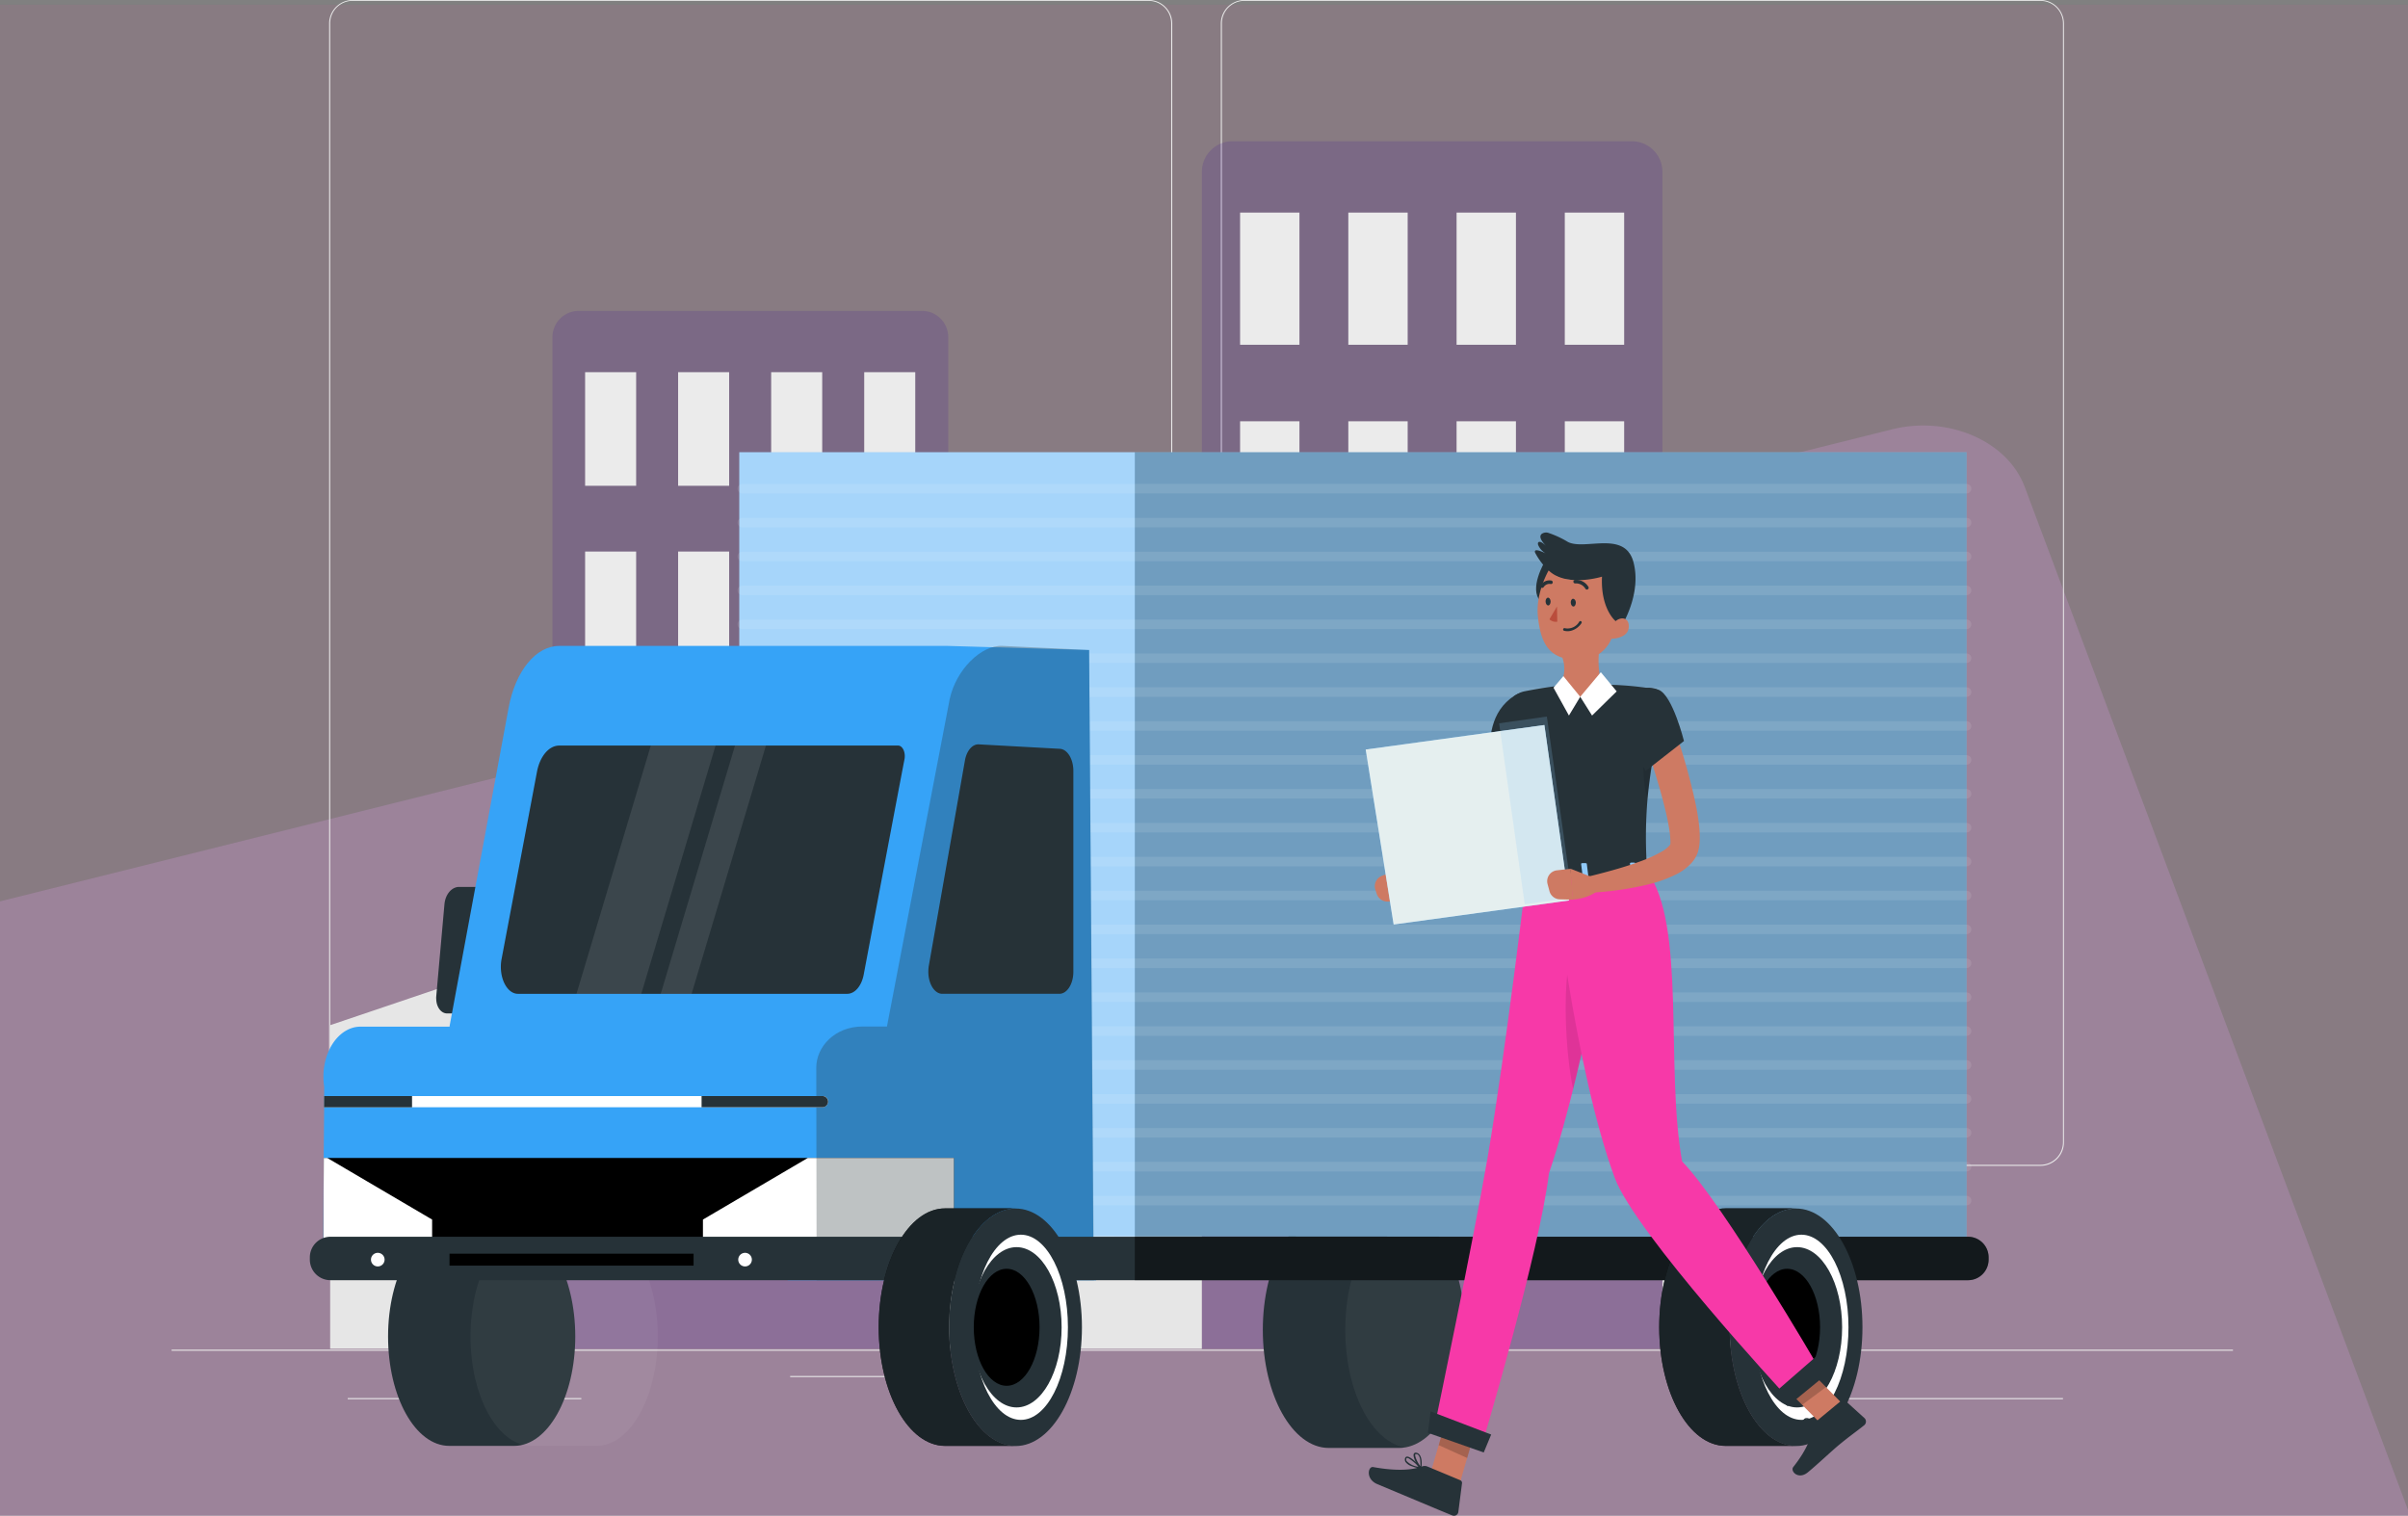 <svg xmlns="http://www.w3.org/2000/svg" xmlns:xlink="http://www.w3.org/1999/xlink" width="505.164" height="318.001" viewBox="0 0 505.164 318.001">
  <rect x="0" y="0" width="505.164" height="318.001" fill="#808080" stroke="none"/>
  <defs>
    <clipPath id="clip-path">
      <rect id="Rectángulo_34047" data-name="Rectángulo 34047" width="505.164" height="314" fill="#dc9ce8"/>
    </clipPath>
    <clipPath id="clip-path-2">
      <path id="Trazado_167835" data-name="Trazado 167835" d="M293.221,348.92h-14.7c-7.654,0-13.838,11.1-13.838,24.788s6.2,24.779,13.838,24.779h14.7c7.654,0,13.838-11.1,13.838-24.779S300.876,348.92,293.221,348.92Z" transform="translate(-264.68 -348.92)" fill="#263238"/>
    </clipPath>
  </defs>
  <g id="img19" transform="translate(-180 -8329.5)">
    <g id="Grupo_102551" data-name="Grupo 102551" transform="translate(180 8330.5)">
      <rect id="Rectángulo_33714" data-name="Rectángulo 33714" width="505.164" height="317" fill="#f739a8" opacity="0.07"/>
      <g id="Enmascarar_grupo_61" data-name="Enmascarar grupo 61" transform="translate(0 3)" opacity="0.24" clip-path="url(#clip-path)">
        <path id="Trazado_122678" data-name="Trazado 122678" d="M21.417.706l586.634,30.65c12.1.632,22.413,9.431,23.045,19.652l28.229,456.606c.632,10.222-8.661,18-20.757,17.364L51.935,494.328c-12.1-.632-22.413-9.431-23.045-19.652L.66,18.07C.028,7.848,9.321.074,21.417.706Z" transform="translate(591.156 543.61) rotate(163)" fill="#dc9ce8"/>
      </g>
    </g>
    <g id="Logistics-rafiki_1_" data-name="Logistics-rafiki (1)" transform="translate(216 8274.5)">
      <g id="freepik--background-complete--inject-24" transform="translate(0 55)">
        <rect id="Rectángulo_34692" data-name="Rectángulo 34692" width="432.444" height="0.216" transform="translate(0 283.164)" fill="#ebebeb"/>
        <rect id="Rectángulo_34693" data-name="Rectángulo 34693" width="20.048" height="0.216" transform="translate(129.768 288.682)" fill="#ebebeb"/>
        <rect id="Rectángulo_34694" data-name="Rectángulo 34694" width="49.013" height="0.216" transform="translate(347.771 293.318)" fill="#ebebeb"/>
        <rect id="Rectángulo_34695" data-name="Rectángulo 34695" width="49.013" height="0.216" transform="translate(36.948 293.318)" fill="#ebebeb"/>
        <path id="Trazado_167827" data-name="Trazado 167827" d="M210.141,299.59h-167a4.939,4.939,0,0,1-4.93-4.938V59.9A4.939,4.939,0,0,1,43.14,55h167a4.939,4.939,0,0,1,4.939,4.939h0V294.652A4.939,4.939,0,0,1,210.141,299.59ZM43.14,55.173A4.722,4.722,0,0,0,38.426,59.9V294.652a4.722,4.722,0,0,0,4.714,4.722h167a4.74,4.74,0,0,0,4.722-4.722V59.9a4.74,4.74,0,0,0-4.722-4.722Z" transform="translate(-5.163 -55)" fill="#ebebeb"/>
        <path id="Trazado_167828" data-name="Trazado 167828" d="M426.448,299.59H259.439a4.956,4.956,0,0,1-4.939-4.938V59.9a4.947,4.947,0,0,1,4.939-4.9h167.01a4.939,4.939,0,0,1,4.921,4.9V294.652a4.93,4.93,0,0,1-4.921,4.938ZM259.439,55.173a4.74,4.74,0,0,0-4.722,4.722V294.652a4.74,4.74,0,0,0,4.722,4.722h167.01a4.74,4.74,0,0,0,4.722-4.722V59.9a4.74,4.74,0,0,0-4.722-4.722Z" transform="translate(-34.386 -55)" fill="#ebebeb"/>
        <path id="Trazado_167829" data-name="Trazado 167829" d="M97.846,130.41h72.045a5.509,5.509,0,0,1,5.518,5.518V348.154H92.38V135.919a5.518,5.518,0,0,1,5.466-5.509Z" transform="translate(-12.482 -65.189)" fill="#451991" opacity="0.18"/>
        <rect id="Rectángulo_34696" data-name="Rectángulo 34696" width="10.707" height="23.836" transform="translate(86.748 78.082)" fill="#ebebeb"/>
        <rect id="Rectángulo_34697" data-name="Rectángulo 34697" width="10.707" height="23.836" transform="translate(145.301 78.082)" fill="#ebebeb"/>
        <rect id="Rectángulo_34698" data-name="Rectángulo 34698" width="10.707" height="23.836" transform="translate(106.26 78.082)" fill="#ebebeb"/>
        <rect id="Rectángulo_34699" data-name="Rectángulo 34699" width="10.707" height="23.836" transform="translate(125.781 78.082)" fill="#ebebeb"/>
        <rect id="Rectángulo_34700" data-name="Rectángulo 34700" width="10.707" height="23.836" transform="translate(86.748 115.713)" fill="#ebebeb"/>
        <rect id="Rectángulo_34701" data-name="Rectángulo 34701" width="10.707" height="23.836" transform="translate(145.301 115.713)" fill="#ebebeb"/>
        <rect id="Rectángulo_34702" data-name="Rectángulo 34702" width="10.707" height="23.836" transform="translate(106.26 115.713)" fill="#ebebeb"/>
        <rect id="Rectángulo_34703" data-name="Rectángulo 34703" width="10.707" height="23.836" transform="translate(125.781 115.713)" fill="#ebebeb"/>
        <rect id="Rectángulo_34704" data-name="Rectángulo 34704" width="10.707" height="23.836" transform="translate(86.748 153.336)" fill="#ebebeb"/>
        <rect id="Rectángulo_34705" data-name="Rectángulo 34705" width="10.707" height="23.836" transform="translate(145.301 153.336)" fill="#ebebeb"/>
        <rect id="Rectángulo_34706" data-name="Rectángulo 34706" width="10.707" height="23.836" transform="translate(106.26 153.336)" fill="#ebebeb"/>
        <rect id="Rectángulo_34707" data-name="Rectángulo 34707" width="10.707" height="23.836" transform="translate(125.781 153.336)" fill="#ebebeb"/>
        <rect id="Rectángulo_34708" data-name="Rectángulo 34708" width="10.707" height="23.836" transform="translate(86.748 190.967)" fill="#ebebeb"/>
        <rect id="Rectángulo_34709" data-name="Rectángulo 34709" width="10.707" height="23.836" transform="translate(145.301 190.967)" fill="#ebebeb"/>
        <rect id="Rectángulo_34710" data-name="Rectángulo 34710" width="10.707" height="23.836" transform="translate(106.26 190.967)" fill="#ebebeb"/>
        <rect id="Rectángulo_34711" data-name="Rectángulo 34711" width="10.707" height="23.836" transform="translate(125.781 190.967)" fill="#ebebeb"/>
        <rect id="Rectángulo_34712" data-name="Rectángulo 34712" width="10.707" height="23.836" transform="translate(86.748 228.59)" fill="#ebebeb"/>
        <rect id="Rectángulo_34713" data-name="Rectángulo 34713" width="10.707" height="23.836" transform="translate(145.301 228.59)" fill="#ebebeb"/>
        <rect id="Rectángulo_34714" data-name="Rectángulo 34714" width="10.707" height="23.836" transform="translate(106.26 228.59)" fill="#ebebeb"/>
        <rect id="Rectángulo_34715" data-name="Rectángulo 34715" width="10.707" height="23.836" transform="translate(125.781 228.59)" fill="#ebebeb"/>
        <rect id="Rectángulo_34716" data-name="Rectángulo 34716" width="9.73" height="21.665" transform="translate(343.94 96.703)" fill="#ebebeb"/>
        <rect id="Rectángulo_34717" data-name="Rectángulo 34717" width="9.73" height="21.665" transform="translate(361.687 96.703)" fill="#ebebeb"/>
        <rect id="Rectángulo_34719" data-name="Rectángulo 34719" width="9.73" height="21.665" transform="translate(343.94 130.909)" fill="#ebebeb"/>
        <rect id="Rectángulo_34720" data-name="Rectángulo 34720" width="9.73" height="21.665" transform="translate(361.687 130.909)" fill="#ebebeb"/>
        <rect id="Rectángulo_34722" data-name="Rectángulo 34722" width="9.73" height="21.665" transform="translate(343.94 165.124)" fill="#ebebeb"/>
        <rect id="Rectángulo_34723" data-name="Rectángulo 34723" width="9.73" height="21.665" transform="translate(361.687 165.124)" fill="#ebebeb"/>
        <rect id="Rectángulo_34725" data-name="Rectángulo 34725" width="9.73" height="21.665" transform="translate(343.94 199.322)" fill="#ebebeb"/>
        <rect id="Rectángulo_34726" data-name="Rectángulo 34726" width="9.73" height="21.665" transform="translate(361.687 199.322)" fill="#ebebeb"/>
        <rect id="Rectángulo_34728" data-name="Rectángulo 34728" width="9.73" height="21.665" transform="translate(343.94 233.537)" fill="#ebebeb"/>
        <rect id="Rectángulo_34729" data-name="Rectángulo 34729" width="9.73" height="21.665" transform="translate(361.687 233.537)" fill="#ebebeb"/>
        <path id="Trazado_167831" data-name="Trazado 167831" d="M256.309,89.26H340.1a6.417,6.417,0,0,1,6.418,6.417V342.594H249.9V95.677a6.417,6.417,0,0,1,6.409-6.417Z" transform="translate(-33.765 -59.629)" fill="#451991" opacity="0.18"/>
        <rect id="Rectángulo_34731" data-name="Rectángulo 34731" width="12.454" height="27.728" transform="translate(224.153 44.602)" fill="#ebebeb"/>
        <rect id="Rectángulo_34732" data-name="Rectángulo 34732" width="12.454" height="27.728" transform="translate(292.271 44.602)" fill="#ebebeb"/>
        <rect id="Rectángulo_34733" data-name="Rectángulo 34733" width="12.454" height="27.728" transform="translate(246.856 44.602)" fill="#ebebeb"/>
        <rect id="Rectángulo_34734" data-name="Rectángulo 34734" width="12.454" height="27.728" transform="translate(269.568 44.602)" fill="#ebebeb"/>
        <rect id="Rectángulo_34735" data-name="Rectángulo 34735" width="12.454" height="27.728" transform="translate(224.153 88.383)" fill="#ebebeb"/>
        <rect id="Rectángulo_34736" data-name="Rectángulo 34736" width="12.454" height="27.728" transform="translate(292.271 88.383)" fill="#ebebeb"/>
        <rect id="Rectángulo_34737" data-name="Rectángulo 34737" width="12.454" height="27.728" transform="translate(246.856 88.383)" fill="#ebebeb"/>
        <rect id="Rectángulo_34738" data-name="Rectángulo 34738" width="12.454" height="27.728" transform="translate(269.568 88.383)" fill="#ebebeb"/>
        <rect id="Rectángulo_34739" data-name="Rectángulo 34739" width="12.454" height="27.728" transform="translate(224.153 132.163)" fill="#ebebeb"/>
        <rect id="Rectángulo_34740" data-name="Rectángulo 34740" width="12.454" height="27.728" transform="translate(292.271 132.163)" fill="#ebebeb"/>
        <rect id="Rectángulo_34741" data-name="Rectángulo 34741" width="12.454" height="27.728" transform="translate(246.856 132.163)" fill="#ebebeb"/>
        <rect id="Rectángulo_34742" data-name="Rectángulo 34742" width="12.454" height="27.728" transform="translate(269.568 132.163)" fill="#ebebeb"/>
        <rect id="Rectángulo_34743" data-name="Rectángulo 34743" width="12.454" height="27.728" transform="translate(224.153 175.935)" fill="#ebebeb"/>
        <rect id="Rectángulo_34744" data-name="Rectángulo 34744" width="12.454" height="27.728" transform="translate(292.271 175.935)" fill="#ebebeb"/>
        <rect id="Rectángulo_34745" data-name="Rectángulo 34745" width="12.454" height="27.728" transform="translate(246.856 175.935)" fill="#ebebeb"/>
        <rect id="Rectángulo_34746" data-name="Rectángulo 34746" width="12.454" height="27.728" transform="translate(269.568 175.935)" fill="#ebebeb"/>
        <rect id="Rectángulo_34747" data-name="Rectángulo 34747" width="12.454" height="27.728" transform="translate(224.153 219.707)" fill="#ebebeb"/>
        <rect id="Rectángulo_34748" data-name="Rectángulo 34748" width="12.454" height="27.728" transform="translate(292.271 219.707)" fill="#ebebeb"/>
        <rect id="Rectángulo_34749" data-name="Rectángulo 34749" width="12.454" height="27.728" transform="translate(246.856 219.707)" fill="#ebebeb"/>
        <rect id="Rectángulo_34750" data-name="Rectángulo 34750" width="12.454" height="27.728" transform="translate(269.568 219.707)" fill="#ebebeb"/>
        <rect id="Rectángulo_34751" data-name="Rectángulo 34751" width="53.225" height="162.607" transform="translate(162.902 120.366)" fill="#e6e6e6"/>
        <rect id="Rectángulo_34752" data-name="Rectángulo 34752" width="23.516" height="145.189" transform="translate(312.761 137.777)" fill="#e6e6e6"/>
        <path id="Trazado_167832" data-name="Trazado 167832" d="M85.043,369.1H38.46V301.218L85.043,285.46Z" transform="translate(-5.196 -86.138)" fill="#e6e6e6"/>
      </g>
      <g id="freepik--Truck--inject-24" transform="translate(29 149.878)">
        <path id="Trazado_167833" data-name="Trazado 167833" d="M293.221,348.92h-14.7c-7.654,0-13.838,11.1-13.838,24.788s6.2,24.779,13.838,24.779h14.7c7.654,0,13.838-11.1,13.838-24.779S300.876,348.92,293.221,348.92Z" transform="translate(-64.761 -189.59)" fill="#263238"/>
        <g id="Grupo_103360" data-name="Grupo 103360" transform="translate(199.919 159.33)" clip-path="url(#clip-path-2)">
          <path id="Trazado_167834" data-name="Trazado 167834" d="M313.221,348.92h-14.7c-7.654,0-13.838,11.1-13.838,24.788s6.2,24.779,13.838,24.779h14.7c7.654,0,13.838-11.1,13.838-24.779S320.876,348.92,313.221,348.92Z" transform="translate(-267.382 -348.92)" fill="#fff" opacity="0.05"/>
        </g>
        <path id="Trazado_167836" data-name="Trazado 167836" d="M395.168,329.34,137.7,329.158V164.7H395.168Z" transform="translate(-47.605 -164.7)" fill="#90caf9"/>
        <rect id="Rectángulo_34753" data-name="Rectángulo 34753" width="174.5" height="164.631" transform="translate(173.064)" fill="#263238" opacity="0.3"/>
        <rect id="Rectángulo_34754" data-name="Rectángulo 34754" width="82.969" height="167.883" transform="translate(90.095)" fill="#fff" opacity="0.2"/>
        <line id="Línea_337" data-name="Línea 337" x2="256.846" transform="translate(90.718 7.646)" fill="none" stroke="#fff" stroke-linecap="round" stroke-linejoin="round" stroke-width="2" opacity="0.1"/>
        <line id="Línea_338" data-name="Línea 338" x2="256.846" transform="translate(90.718 14.764)" fill="none" stroke="#fff" stroke-linecap="round" stroke-linejoin="round" stroke-width="2" opacity="0.1"/>
        <line id="Línea_339" data-name="Línea 339" x2="256.846" transform="translate(90.718 21.873)" fill="none" stroke="#fff" stroke-linecap="round" stroke-linejoin="round" stroke-width="2" opacity="0.1"/>
        <line id="Línea_340" data-name="Línea 340" x2="256.846" transform="translate(90.718 28.982)" fill="none" stroke="#fff" stroke-linecap="round" stroke-linejoin="round" stroke-width="2" opacity="0.1"/>
        <line id="Línea_341" data-name="Línea 341" x2="256.846" transform="translate(90.718 36.1)" fill="none" stroke="#fff" stroke-linecap="round" stroke-linejoin="round" stroke-width="2" opacity="0.1"/>
        <line id="Línea_342" data-name="Línea 342" x2="256.846" transform="translate(90.718 43.21)" fill="none" stroke="#fff" stroke-linecap="round" stroke-linejoin="round" stroke-width="2" opacity="0.1"/>
        <line id="Línea_343" data-name="Línea 343" x2="256.846" transform="translate(90.718 50.319)" fill="none" stroke="#fff" stroke-linecap="round" stroke-linejoin="round" stroke-width="2" opacity="0.1"/>
        <line id="Línea_344" data-name="Línea 344" x2="256.846" transform="translate(90.718 57.429)" fill="none" stroke="#fff" stroke-linecap="round" stroke-linejoin="round" stroke-width="2" opacity="0.1"/>
        <line id="Línea_345" data-name="Línea 345" x2="256.846" transform="translate(90.718 64.547)" fill="none" stroke="#fff" stroke-linecap="round" stroke-linejoin="round" stroke-width="2" opacity="0.1"/>
        <line id="Línea_346" data-name="Línea 346" x2="256.846" transform="translate(90.718 71.656)" fill="none" stroke="#fff" stroke-linecap="round" stroke-linejoin="round" stroke-width="2" opacity="0.1"/>
        <line id="Línea_347" data-name="Línea 347" x2="256.846" transform="translate(90.718 78.765)" fill="none" stroke="#fff" stroke-linecap="round" stroke-linejoin="round" stroke-width="2" opacity="0.1"/>
        <line id="Línea_348" data-name="Línea 348" x2="256.846" transform="translate(90.718 85.883)" fill="none" stroke="#fff" stroke-linecap="round" stroke-linejoin="round" stroke-width="2" opacity="0.1"/>
        <line id="Línea_349" data-name="Línea 349" x2="256.846" transform="translate(90.718 92.993)" fill="none" stroke="#fff" stroke-linecap="round" stroke-linejoin="round" stroke-width="2" opacity="0.1"/>
        <line id="Línea_350" data-name="Línea 350" x2="256.846" transform="translate(90.718 100.102)" fill="none" stroke="#fff" stroke-linecap="round" stroke-linejoin="round" stroke-width="2" opacity="0.1"/>
        <line id="Línea_351" data-name="Línea 351" x2="256.846" transform="translate(90.718 107.211)" fill="none" stroke="#fff" stroke-linecap="round" stroke-linejoin="round" stroke-width="2" opacity="0.1"/>
        <line id="Línea_352" data-name="Línea 352" x2="256.846" transform="translate(90.718 114.329)" fill="none" stroke="#fff" stroke-linecap="round" stroke-linejoin="round" stroke-width="2" opacity="0.1"/>
        <line id="Línea_353" data-name="Línea 353" x2="256.846" transform="translate(90.718 121.439)" fill="none" stroke="#fff" stroke-linecap="round" stroke-linejoin="round" stroke-width="2" opacity="0.1"/>
        <line id="Línea_354" data-name="Línea 354" x2="256.846" transform="translate(90.718 128.548)" fill="none" stroke="#fff" stroke-linecap="round" stroke-linejoin="round" stroke-width="2" opacity="0.1"/>
        <line id="Línea_355" data-name="Línea 355" x2="256.846" transform="translate(90.718 135.666)" fill="none" stroke="#fff" stroke-linecap="round" stroke-linejoin="round" stroke-width="2" opacity="0.1"/>
        <line id="Línea_356" data-name="Línea 356" x2="256.846" transform="translate(90.718 142.776)" fill="none" stroke="#fff" stroke-linecap="round" stroke-linejoin="round" stroke-width="2" opacity="0.1"/>
        <line id="Línea_357" data-name="Línea 357" x2="256.846" transform="translate(90.718 149.885)" fill="none" stroke="#fff" stroke-linecap="round" stroke-linejoin="round" stroke-width="2" opacity="0.1"/>
        <line id="Línea_358" data-name="Línea 358" x2="256.846" transform="translate(90.718 157.003)" fill="none" stroke="#fff" stroke-linecap="round" stroke-linejoin="round" stroke-width="2" opacity="0.1"/>
        <path id="Trazado_167837" data-name="Trazado 167837" d="M78.94,352.66h-13.6c-7.092,0-12.835,10.275-12.835,22.954s5.743,22.945,12.835,22.945h13.6c7.092,0,12.835-10.275,12.835-22.945S86.032,352.66,78.94,352.66Z" transform="translate(-36.093 -190.096)" fill="#263238"/>
        <path id="Trazado_167838" data-name="Trazado 167838" d="M98.948,352.66H85.335c-7.092,0-12.835,10.275-12.835,22.954s5.743,22.945,12.835,22.945H98.948c7.083,0,12.835-10.275,12.835-22.945S106.032,352.66,98.948,352.66Z" transform="translate(-38.795 -190.096)" fill="#fff" opacity="0.05"/>
        <path id="Trazado_167839" data-name="Trazado 167839" d="M72.949,296.683H66.515c-1.263.043-2.3-1.306-2.327-3.018a2.785,2.785,0,0,1,0-.536l1.73-19.434c.216-2,1.453-3.46,2.941-3.555h6.5c1.254,0,2.292,1.323,2.318,3.036v.519l-1.73,19.434C75.682,295.1,74.4,296.632,72.949,296.683Z" transform="translate(-37.671 -178.946)" fill="#263238"/>
        <path id="Trazado_167840" data-name="Trazado 167840" d="M79.821,224.593,67.41,291.526l135.121,52.931-.943-131.913-29.718-.865h-81.4C85.573,211.637,81.257,216.9,79.821,224.593Z" transform="translate(-38.108 -171.048)" fill="#36a3f7"/>
        <path id="Trazado_167841" data-name="Trazado 167841" d="M191.436,239.059c-5.042-.225-9.566,3.909-11.045,10.076l-10.223,42.829H150.492l-1.072,56.5h64.72" transform="translate(-49.188 -174.746)" fill="#36a3f7"/>
        <path id="Trazado_167842" data-name="Trazado 167842" d="M83.441,287.934c-1.981,0-3.581-2.543-3.581-5.674a8.425,8.425,0,0,1,.156-1.626l7.429-39.3c.623-3.261,2.525-5.492,4.679-5.483H163.2c.77,0,1.4.986,1.4,2.214a3.232,3.232,0,0,1-.061.649c-1.557,8.1-6.616,34.915-8.554,45.173-.45,2.4-1.851,4.048-3.46,4.048Z" transform="translate(-39.79 -174.313)" fill="#263238"/>
        <path id="Trazado_167843" data-name="Trazado 167843" d="M143.027,314.566a14.88,14.88,0,0,1-.147,2.058l-.372,2.534-.216,1.5L140.7,331.587l-2.595,17.773-.718,4.939H36.81V349.36l.069-17.773.1-10.629v-4.324c-.865-5.708,1.894-11.244,6.1-12.394a5.638,5.638,0,0,1,1.514-.2h90.692C139.559,304.005,143.027,308.745,143.027,314.566Z" transform="translate(-33.973 -183.527)" fill="#36a3f7"/>
        <path id="Trazado_167844" data-name="Trazado 167844" d="M213.977,241.129v42.129c0,2.551-1.306,4.627-2.923,4.636h-24.58c-1.617,0-2.923-2.076-2.923-4.636a7.411,7.411,0,0,1,.1-1.245l7.576-43.071c.363-2.067,1.574-3.46,2.923-3.382l17,.934C212.731,236.589,213.977,238.639,213.977,241.129Z" transform="translate(-53.8 -174.274)" fill="#263238"/>
        <path id="Trazado_167845" data-name="Trazado 167845" d="M127.383,235.85H113.8L98.21,287.934H111.8Z" transform="translate(-42.269 -174.313)" fill="#fff" opacity="0.1"/>
        <path id="Trazado_167846" data-name="Trazado 167846" d="M140.712,235.85h-6.487L118.64,287.934h6.478Z" transform="translate(-45.029 -174.313)" fill="#fff" opacity="0.1"/>
        <path id="Trazado_167847" data-name="Trazado 167847" d="M169.089,335.89v17.773H36.83L36.9,335.89Z" transform="translate(-33.976 -187.83)"/>
        <path id="Trazado_167848" data-name="Trazado 167848" d="M163.1,335.89h-12.23L128.88,348.811v4.852h52.646V335.89Z" transform="translate(-46.413 -187.83)" fill="#fff"/>
        <path id="Trazado_167849" data-name="Trazado 167849" d="M59.628,348.811v4.852H36.83L36.9,335.89h.744Z" transform="translate(-33.976 -187.83)" fill="#fff"/>
        <path id="Trazado_167850" data-name="Trazado 167850" d="M214.612,344.768l-1-132.224-18.163-.865c-4.532-.225-9.765,5.042-11.088,11.148l-13.164,68.7h-5.129c-5.76,0-9.7,4.195-9.7,8.649l.078,44.611h58.164" transform="translate(-50.127 -171.047)" fill="#263238" opacity="0.3"/>
        <path id="Trazado_167851" data-name="Trazado 167851" d="M142.715,322.055a1.168,1.168,0,0,1-.4.865,1.133,1.133,0,0,1-.778.3H37V320.87H141.565a1.176,1.176,0,0,1,.995.554,1.194,1.194,0,0,1,.156.631Z" transform="translate(-33.999 -185.801)" fill="#fff"/>
        <path id="Trazado_167852" data-name="Trazado 167852" d="M55.434,320.88v2.353H36.96l.009-2.353Z" transform="translate(-33.993 -185.802)" fill="#263238"/>
        <path id="Trazado_167853" data-name="Trazado 167853" d="M155.085,322.055a1.168,1.168,0,0,1-.4.865,1.133,1.133,0,0,1-.778.3H128.55V320.87h25.359a1.176,1.176,0,0,1,.995.554A1.194,1.194,0,0,1,155.085,322.055Z" transform="translate(-46.368 -185.801)" fill="#263238"/>
        <path id="Trazado_167854" data-name="Trazado 167854" d="M385.712,359.324v.467a4.324,4.324,0,0,1-4.324,4.324H37.854a4.324,4.324,0,0,1-4.324-4.324v-.467A4.324,4.324,0,0,1,37.854,355H381.388A4.324,4.324,0,0,1,385.712,359.324Z" transform="translate(-33.53 -190.412)" fill="#263238"/>
        <rect id="Rectángulo_34755" data-name="Rectángulo 34755" width="51.201" height="2.5" transform="translate(29.302 168.143)"/>
        <path id="Trazado_167855" data-name="Trazado 167855" d="M51.214,360.327a1.427,1.427,0,1,1-.421-1.012,1.427,1.427,0,0,1,.421,1.012Z" transform="translate(-35.534 -190.939)" fill="#fff"/>
        <path id="Trazado_167856" data-name="Trazado 167856" d="M140.3,360.327a1.427,1.427,0,1,1-1.427-1.427A1.427,1.427,0,0,1,140.3,360.327Z" transform="translate(-47.571 -190.939)" fill="#fff"/>
        <path id="Trazado_167857" data-name="Trazado 167857" d="M186.282,373.037c0-13.76,6.236-24.917,13.933-24.917H185.435c-7.689,0-13.925,11.157-13.925,24.917s6.236,24.909,13.925,24.909h14.781C192.518,397.972,186.282,386.824,186.282,373.037Z" transform="translate(-52.173 -189.482)"/>
        <path id="Trazado_167858" data-name="Trazado 167858" d="M186.282,373.037c0-13.76,6.236-24.917,13.933-24.917H185.435c-7.689,0-13.925,11.157-13.925,24.917s6.236,24.909,13.925,24.909h14.781C192.518,397.972,186.282,386.824,186.282,373.037Z" transform="translate(-52.173 -189.482)" fill="#263238" opacity="0.7"/>
        <ellipse id="Elipse_5087" data-name="Elipse 5087" cx="13.933" cy="24.917" rx="13.933" ry="24.917" transform="translate(134.109 158.664)" fill="#263238"/>
        <ellipse id="Elipse_5088" data-name="Elipse 5088" cx="9.877" cy="19.425" rx="9.877" ry="19.425" transform="translate(139.281 164.156)" fill="#fff"/>
        <ellipse id="Elipse_5089" data-name="Elipse 5089" cx="9.453" cy="16.813" rx="9.453" ry="16.813" transform="translate(138.806 166.768)" fill="#263238"/>
        <ellipse id="Elipse_5090" data-name="Elipse 5090" cx="6.902" cy="12.273" rx="6.902" ry="12.273" transform="translate(139.281 171.308)"/>
        <path id="Trazado_167859" data-name="Trazado 167859" d="M412.748,359.324v.467a4.324,4.324,0,0,1-4.324,4.324H233.63V355H408.424A4.324,4.324,0,0,1,412.748,359.324Z" transform="translate(-60.566 -190.412)" opacity="0.5"/>
        <path id="Trazado_167860" data-name="Trazado 167860" d="M375.611,373.037c0-13.76,6.236-24.917,13.925-24.917H374.763c-7.7,0-13.933,11.157-13.933,24.917s6.236,24.909,13.933,24.909h14.755C381.847,397.972,375.611,386.824,375.611,373.037Z" transform="translate(-77.752 -189.482)"/>
        <path id="Trazado_167861" data-name="Trazado 167861" d="M375.611,373.037c0-13.76,6.236-24.917,13.925-24.917H374.763c-7.7,0-13.933,11.157-13.933,24.917s6.236,24.909,13.933,24.909h14.755C381.847,397.972,375.611,386.824,375.611,373.037Z" transform="translate(-77.752 -189.482)" fill="#263238" opacity="0.7"/>
        <ellipse id="Elipse_5091" data-name="Elipse 5091" cx="13.933" cy="24.917" rx="13.933" ry="24.917" transform="translate(297.85 158.664)" fill="#263238"/>
        <ellipse id="Elipse_5092" data-name="Elipse 5092" cx="9.877" cy="19.425" rx="9.877" ry="19.425" transform="translate(303.031 164.156)" fill="#fff"/>
        <ellipse id="Elipse_5093" data-name="Elipse 5093" cx="9.453" cy="16.813" rx="9.453" ry="16.813" transform="translate(302.546 166.768)" fill="#263238"/>
        <ellipse id="Elipse_5094" data-name="Elipse 5094" cx="6.902" cy="12.273" rx="6.902" ry="12.273" transform="translate(303.022 171.308)"/>
      </g>
      <g id="freepik--Character--inject-24" transform="translate(250.506 166.721)">
        <path id="Trazado_167862" data-name="Trazado 167862" d="M325.394,235.938c-.173,3.33-.476,6.547-.969,9.825a54.808,54.808,0,0,1-2.214,9.972,16.867,16.867,0,0,1-1.237,2.733,7.787,7.787,0,0,1-1.245,1.609l-.242.225-.138.1-.069.061-.294.2-.579.406a31.455,31.455,0,0,1-4.618,2.448,52.892,52.892,0,0,1-9.453,3.131l-1.124-3.079c2.75-1.522,5.57-3.079,8.139-4.7a36.135,36.135,0,0,0,3.615-2.534l.381-.32.19-.164h0s.078-.13.173-.337a11.694,11.694,0,0,0,.623-1.73,38.551,38.551,0,0,0,.925-4.324c.268-1.5.484-3.036.666-4.593.355-3.088.657-6.253.865-9.332Z" transform="translate(-291.474 -191.115)" fill="#ce7a63"/>
        <path id="Trazado_167863" data-name="Trazado 167863" d="M304.75,267.743l-5.31-1.643.995,6.426s3.46-.432,5.189-2.37Z" transform="translate(-290.964 -195.244)" fill="#ce7a63"/>
        <path id="Trazado_167864" data-name="Trazado 167864" d="M291.979,270.234l.294.865a2.335,2.335,0,0,0,2.327,1.565l2.707-.121-1-6.443-2.975,1.168A2.352,2.352,0,0,0,291.979,270.234Z" transform="translate(-289.938 -195.244)" fill="#ce7a63"/>
        <path id="Trazado_167865" data-name="Trazado 167865" d="M333.9,228c0,2.007-.969,5.968-1.8,8.943-.614,2.136-1.124,3.762-1.124,3.762l-1.219-.3-10.05-2.543c-.156-5.189.043-10.837,5.189-14.227C328.112,221.5,333.872,224.423,333.9,228Z" transform="translate(-293.698 -189.408)" fill="#263238"/>
        <path id="Trazado_167866" data-name="Trazado 167866" d="M334.331,229.106c-.657-.692-2.145-.813-5.388.216-4.644,1.47-5.942,6.556-6,10.007l7.256,1.834.623.164.6.138s.251-.813.614-2.05h0c.147-.5.329-1.09.5-1.73a47,47,0,0,0,1.8-8.58Z" transform="translate(-294.139 -190.173)" opacity="0.3"/>
        <path id="Trazado_167867" data-name="Trazado 167867" d="M311.312,413.06l-6.132-2.145,3.857-13.285,6.123,2.154Z" transform="translate(-291.74 -213.015)" fill="#ce7a63"/>
        <path id="Trazado_167868" data-name="Trazado 167868" d="M404.625,395.653l-4.99,3.719L389.42,389.019l4.99-3.719Z" transform="translate(-303.122 -211.349)" fill="#ce7a63"/>
        <path id="Trazado_167869" data-name="Trazado 167869" d="M398.1,399.105l5.388-4.454a.5.5,0,0,1,.657,0l4.134,3.754a.995.995,0,0,1,0,1.41l-.086.078c-1.9,1.522-2.906,2.162-5.276,4.117-1.453,1.2-4.506,4.082-6.521,5.743s-3.762-.234-3.07-1.107c3.088-3.909,3.806-6.487,4.169-8.6a1.669,1.669,0,0,1,.605-.943Z" transform="translate(-303.628 -212.596)" fill="#263238"/>
        <path id="Trazado_167870" data-name="Trazado 167870" d="M302.767,410.747l6.815,2.845a.614.614,0,0,1,.363.64l-.77,6.011a.917.917,0,0,1-1.021.8.864.864,0,0,1-.259-.069c-2.413-.977-3.546-1.462-6.539-2.716l-9.185-3.849c-2.491-1.046-1.955-3.78-.865-3.581,5.042.917,8.294.614,10.284-.138a1.531,1.531,0,0,1,1.176.061Z" transform="translate(-289.742 -214.767)" fill="#263238"/>
        <path id="Trazado_167871" data-name="Trazado 167871" d="M309.331,397.64l-1.981,6.841,5.968,2.7,2.145-7.395Z" transform="translate(-292.033 -213.016)" opacity="0.2"/>
        <path id="Trazado_167872" data-name="Trazado 167872" d="M394.419,385.3l-5,3.719,5.267,5.336,4.99-3.719Z" transform="translate(-303.122 -211.349)" opacity="0.2"/>
        <path id="Trazado_167873" data-name="Trazado 167873" d="M353.3,260.205l-25.255.363c-3.46-19.555-4.324-28.887-4.324-33.376a4.809,4.809,0,0,1,3.892-4.74c1.539-.3,3.46-.649,5.388-.917.657-.087,1.323-.173,1.981-.242a80.572,80.572,0,0,1,11.468-.164c.571,0,1.133.052,1.73.086,2.595.164,4.964.493,6.651.752a2.318,2.318,0,0,1,1.92,2.655.672.672,0,0,1,0,.13c-.744,3.46-1.349,6.53-1.834,9.263-.77,4.324-1.254,7.853-1.54,10.932a95.6,95.6,0,0,0-.078,15.257Z" transform="translate(-294.245 -189.15)" fill="#263238"/>
        <path id="Trazado_167874" data-name="Trazado 167874" d="M357.858,246.488c-1.271-3.814-1.2-11.728.164-14.288l1.392,3.347C358.628,239.9,358.143,243.409,357.858,246.488Z" transform="translate(-298.734 -190.663)" opacity="0.1"/>
        <path id="Trazado_167875" data-name="Trazado 167875" d="M325.734,266.722s-4.324,36.766-8.225,59.677c-3.088,17.938-10.889,55.275-10.889,55.275l10.128,3.589s11.6-38.92,13.631-55.543c8.173-23.966,14.054-63.18,14.054-63.18Z" transform="translate(-291.934 -195.303)" fill="#f739a8"/>
        <path id="Trazado_167876" data-name="Trazado 167876" d="M304.72,401.857l11.719,4.125L318,402.221l-12.714-4.861Z" transform="translate(-291.678 -212.979)" fill="#263238"/>
        <path id="Trazado_167877" data-name="Trazado 167877" d="M342.794,279.3l-3.788,7.256c-1.384,5.466-1.055,18.768.7,27.175,3.148-12.671,5.665-26.007,7.23-34.959Z" transform="translate(-296.194 -196.956)" opacity="0.1"/>
        <path id="Trazado_167878" data-name="Trazado 167878" d="M335.06,266.695s4.523,41.151,12.973,64c4.238,11.46,35.677,45.433,35.677,45.433l7.092-5.674s-19.936-34.275-28.654-43.244c-3.555-19.892.917-49.714-7.343-60.871Z" transform="translate(-295.777 -195.276)" fill="#f739a8"/>
        <path id="Trazado_167879" data-name="Trazado 167879" d="M391.526,394.448l8.32-6.815L397.6,383.94l-9.107,7.931Z" transform="translate(-302.996 -211.165)" fill="#263238"/>
        <path id="Trazado_167880" data-name="Trazado 167880" d="M354.251,264.59l1.168,2.24c.086.173-.112.363-.406.363l-26.5.381c-.233,0-.415-.112-.441-.251l-.251-2.257c0-.156.182-.294.424-.294l25.583-.372a.5.5,0,0,1,.424.19Z" transform="translate(-294.799 -195.014)" fill="#263238"/>
        <path id="Trazado_167881" data-name="Trazado 167881" d="M354.319,267.493h.7c.13,0,.234-.078.225-.156l-.372-2.941c0-.087-.121-.147-.259-.147h-.649c-.138,0-.242.078-.225.156l.363,2.932C354.06,267.407,354.189,267.493,354.319,267.493Z" transform="translate(-298.3 -194.994)" fill="#90caf9"/>
        <path id="Trazado_167882" data-name="Trazado 167882" d="M330.72,267.812h.692c.138,0,.234-.078.225-.164l-.355-2.932c0-.086-.138-.156-.277-.156h-.692c-.138,0-.242.078-.233.164l.363,2.932C330.46,267.743,330.582,267.812,330.72,267.812Z" transform="translate(-295.104 -195.036)" fill="#90caf9"/>
        <path id="Trazado_167883" data-name="Trazado 167883" d="M342.521,267.622h.692c.138,0,.242-.078.234-.164l-.363-2.932c0-.1-.13-.164-.268-.156h-.692c-.138,0-.233.078-.233.164l.363,2.932C342.245,267.57,342.383,267.622,342.521,267.622Z" transform="translate(-296.7 -195.01)" fill="#90caf9"/>
        <path id="Trazado_167884" data-name="Trazado 167884" d="M289.64,236.016l37.484-5.146,5.189,36.8-36.81,5.051Z" transform="translate(-289.64 -190.484)" fill="#90caf9"/>
        <path id="Trazado_167885" data-name="Trazado 167885" d="M289.64,236.016l37.484-5.146,5.189,36.8-36.81,5.051Z" transform="translate(-289.64 -190.484)" fill="#faf9ec" opacity="0.8"/>
        <rect id="Rectángulo_34756" data-name="Rectángulo 34756" width="10.111" height="38.349" transform="translate(27.989 40.025) rotate(-8.049)" fill="#90caf9" opacity="0.2"/>
        <path id="Trazado_167886" data-name="Trazado 167886" d="M344.459,267.742l-5.189-2.033.51,6.487s3.46-.173,5.319-1.981Z" transform="translate(-296.346 -195.191)" fill="#ce7a63"/>
        <path id="Trazado_167887" data-name="Trazado 167887" d="M361.274,230.72c1.392,3.892,2.595,7.784,3.615,11.762.519,2,1,4,1.392,6.054.19,1.038.355,2.093.476,3.191a22.192,22.192,0,0,1,.147,3.46,9.227,9.227,0,0,1-.346,2.223,6.418,6.418,0,0,1-1.392,2.4,11.044,11.044,0,0,1-3.243,2.4,28.775,28.775,0,0,1-6.262,2.188,65.782,65.782,0,0,1-12.325,1.652l-.406-3.261c1.894-.45,3.831-.951,5.717-1.479s3.762-1.116,5.561-1.773a28.054,28.054,0,0,0,4.947-2.257,5.743,5.743,0,0,0,1.5-1.271c.112-.173.112-.216.1-.216a5.708,5.708,0,0,0,0-.77,18.561,18.561,0,0,0-.268-2.5c-.138-.865-.329-1.834-.536-2.785-.432-1.851-.917-3.745-1.462-5.639-1.081-3.754-2.3-7.568-3.52-11.244Z" transform="translate(-296.84 -190.463)" fill="#ce7a63"/>
        <path id="Trazado_167888" data-name="Trazado 167888" d="M333.729,268.915l.406,1.5a2.292,2.292,0,0,0,2.154,1.73l2.785.078-.51-6.478-2.837.32a2.3,2.3,0,0,0-2.058,2.526A2.33,2.33,0,0,0,333.729,268.915Z" transform="translate(-295.587 -195.196)" fill="#ce7a63"/>
        <path id="Trazado_167889" data-name="Trazado 167889" d="M359.569,222.27c2.906,1.185,5.284,10.733,5.284,10.733l-8.026,6.27s-5.691-8.908-4.532-12.774C353.282,223.23,355.868,220.774,359.569,222.27Z" transform="translate(-298.085 -189.261)" fill="#263238"/>
        <path id="Trazado_167890" data-name="Trazado 167890" d="M396.46,402.634h-.1a.865.865,0,0,1-.7-.45.51.51,0,0,1-.043-.51c.355-.692,2.595-.969,2.837-.995a.138.138,0,0,1,.147.069.147.147,0,0,1,0,.164C398.129,401.544,397.221,402.582,396.46,402.634Zm1.687-1.617c-.865.13-2.084.415-2.257.8a.2.2,0,0,0,0,.216.536.536,0,0,0,.458.311,3.058,3.058,0,0,0,1.816-1.323Z" transform="translate(-303.952 -213.427)" fill="#263238"/>
        <path id="Trazado_167891" data-name="Trazado 167891" d="M398.366,400.727c-.752,0-2.257-.268-2.595-.865a.519.519,0,0,1,.121-.631.77.77,0,0,1,.605-.251c.908,0,2.058,1.392,2.093,1.47a.17.17,0,0,1-.112.234Zm-1.92-1.436a.51.51,0,0,0-.32.156c-.13.138-.1.225-.069.294.2.381,1.384.692,2.145.692a3.46,3.46,0,0,0-1.687-1.15Z" transform="translate(-303.972 -213.197)" fill="#263238"/>
        <path id="Trazado_167892" data-name="Trazado 167892" d="M300.463,410.3a2.439,2.439,0,0,1-1.2-.865.951.951,0,0,1-.069-.8.449.449,0,0,1,.329-.3c.8-.147,2.673,1.868,3.036,2.275a.156.156,0,0,1,0,.173.138.138,0,0,1-.156.069A9.955,9.955,0,0,1,300.463,410.3Zm-.6-1.626a.545.545,0,0,0-.285-.052s-.078,0-.112.1a.623.623,0,0,0,.052.554,4.089,4.089,0,0,0,2.508,1.194,9.012,9.012,0,0,0-2.145-1.8Z" transform="translate(-290.923 -214.461)" fill="#263238"/>
        <path id="Trazado_167893" data-name="Trazado 167893" d="M302.677,410.71h-.052c-.631-.631-1.661-2.525-1.306-3.131.078-.13.242-.268.614-.164,1.392.406.969,3.1.943,3.217a.113.113,0,0,1-.1.112A.1.1,0,0,1,302.677,410.71Zm-.692-3.018H301.9a.554.554,0,0,0-.277,0c-.208.355.458,1.782,1.064,2.543-.009-.666.078-2.2-.7-2.543Z" transform="translate(-291.208 -214.332)" fill="#263238"/>
        <path id="Trazado_167894" data-name="Trazado 167894" d="M332.794,191.23s-3.46,5.786-.865,8.32,3.356-6.452,3.356-6.452Z" transform="translate(-295.223 -185.128)" fill="#263238"/>
        <path id="Trazado_167895" data-name="Trazado 167895" d="M348.825,203.855s4.324-6.763,2.525-13.484-10.206-2.378-13.752-4.221a20.29,20.29,0,0,0-4.126-1.911,1.583,1.583,0,0,0-1.375.234c-.865.761.64,2.188,1.107,2.724a4.775,4.775,0,0,0-.986-.865c-.458-.3-1.072-.329-.865.441a3.805,3.805,0,0,0,1.8,1.9c-.337-.19-2.335-1.2-2.474-.571a.623.623,0,0,0,.112.432c1.3,2.422,3.909,5.466,6.919,5.527C341.335,194.117,344.794,204.314,348.825,203.855Z" transform="translate(-295.184 -184.175)" fill="#263238"/>
        <path id="Trazado_167896" data-name="Trazado 167896" d="M350.444,205.4c-.225,2.283-3.615,2.309-3.615,2.309a7.334,7.334,0,0,1-2.655,3.217,19.027,19.027,0,0,0,.138,4.134c.571,2.154,1.3,2.9,2.205,3.382h0l-.727.718a9.514,9.514,0,0,1-4.567,1.271l-.951-.554-1.245.2c-3.46-1.133-2.595-3.46-2.595-3.46a7,7,0,0,0,.1-4.939c-3.321-1.038-4.679-3.927-5.146-8.787s2.266-9.514,2.266-9.514c3.754,3.624,11.192,1.3,11.192,1.3-.32,6.815,2.863,9.332,2.863,9.332C348.749,203.075,350.66,203.127,350.444,205.4Z" transform="translate(-295.273 -185.418)" fill="#ce7a63"/>
        <path id="Trazado_167897" data-name="Trazado 167897" d="M339.207,207.682a3.823,3.823,0,0,0,2.171-1.591.285.285,0,0,0-.069-.389.277.277,0,0,0-.389.061,2.811,2.811,0,0,1-3.036,1.384.277.277,0,0,0-.346.182.285.285,0,0,0,.182.355A2.941,2.941,0,0,0,339.207,207.682Z" transform="translate(-296.11 -187.076)" fill="#263238"/>
        <path id="Trazado_167898" data-name="Trazado 167898" d="M340.443,201c0,.441-.173.822-.467.865s-.562-.32-.6-.761.182-.865.476-.865S340.409,200.551,340.443,201Z" transform="translate(-296.36 -186.345)" fill="#263238"/>
        <path id="Trazado_167899" data-name="Trazado 167899" d="M334.325,200.741c0,.441-.173.822-.467.865s-.554-.32-.588-.761.173-.822.467-.865S334.3,200.291,334.325,200.741Z" transform="translate(-295.534 -186.31)" fill="#263238"/>
        <path id="Trazado_167900" data-name="Trazado 167900" d="M335.852,205.31l-.061-3.2-1.591,2.7A1.989,1.989,0,0,0,335.852,205.31Z" transform="translate(-295.661 -186.598)" fill="#ba4d3c"/>
        <path id="Trazado_167901" data-name="Trazado 167901" d="M342.943,197.684a.3.3,0,0,0,.1-.052.363.363,0,0,0,.121-.51,3,3,0,0,0-2.828-1.453.363.363,0,0,0-.32.415.372.372,0,0,0,.415.32h0a2.283,2.283,0,0,1,2.1,1.107.372.372,0,0,0,.407.173Z" transform="translate(-296.446 -185.726)" fill="#263238"/>
        <path id="Trazado_167902" data-name="Trazado 167902" d="M332.479,197.345a.389.389,0,0,0,.233-.173,1.453,1.453,0,0,1,1.453-.631.363.363,0,0,0,.432-.294.372.372,0,0,0-.294-.432,2.162,2.162,0,0,0-2.231.986.381.381,0,0,0,.13.51A.389.389,0,0,0,332.479,197.345Z" transform="translate(-295.366 -185.742)" fill="#263238"/>
        <path id="Trazado_167903" data-name="Trazado 167903" d="M349.324,222.082l-1.859,1.816-3.312,3.252-1.245-1.981-1.237-1.955,4.324-5.155,3.148,3.806Z" transform="translate(-296.67 -188.753)" fill="#fff"/>
        <path id="Trazado_167904" data-name="Trazado 167904" d="M340.795,223.343l-.96,1.6-1.41,2.335-3.235-5.838,2.067-2.43Z" transform="translate(-295.794 -188.881)" fill="#fff"/>
      </g>
    </g>
  </g>
</svg>
